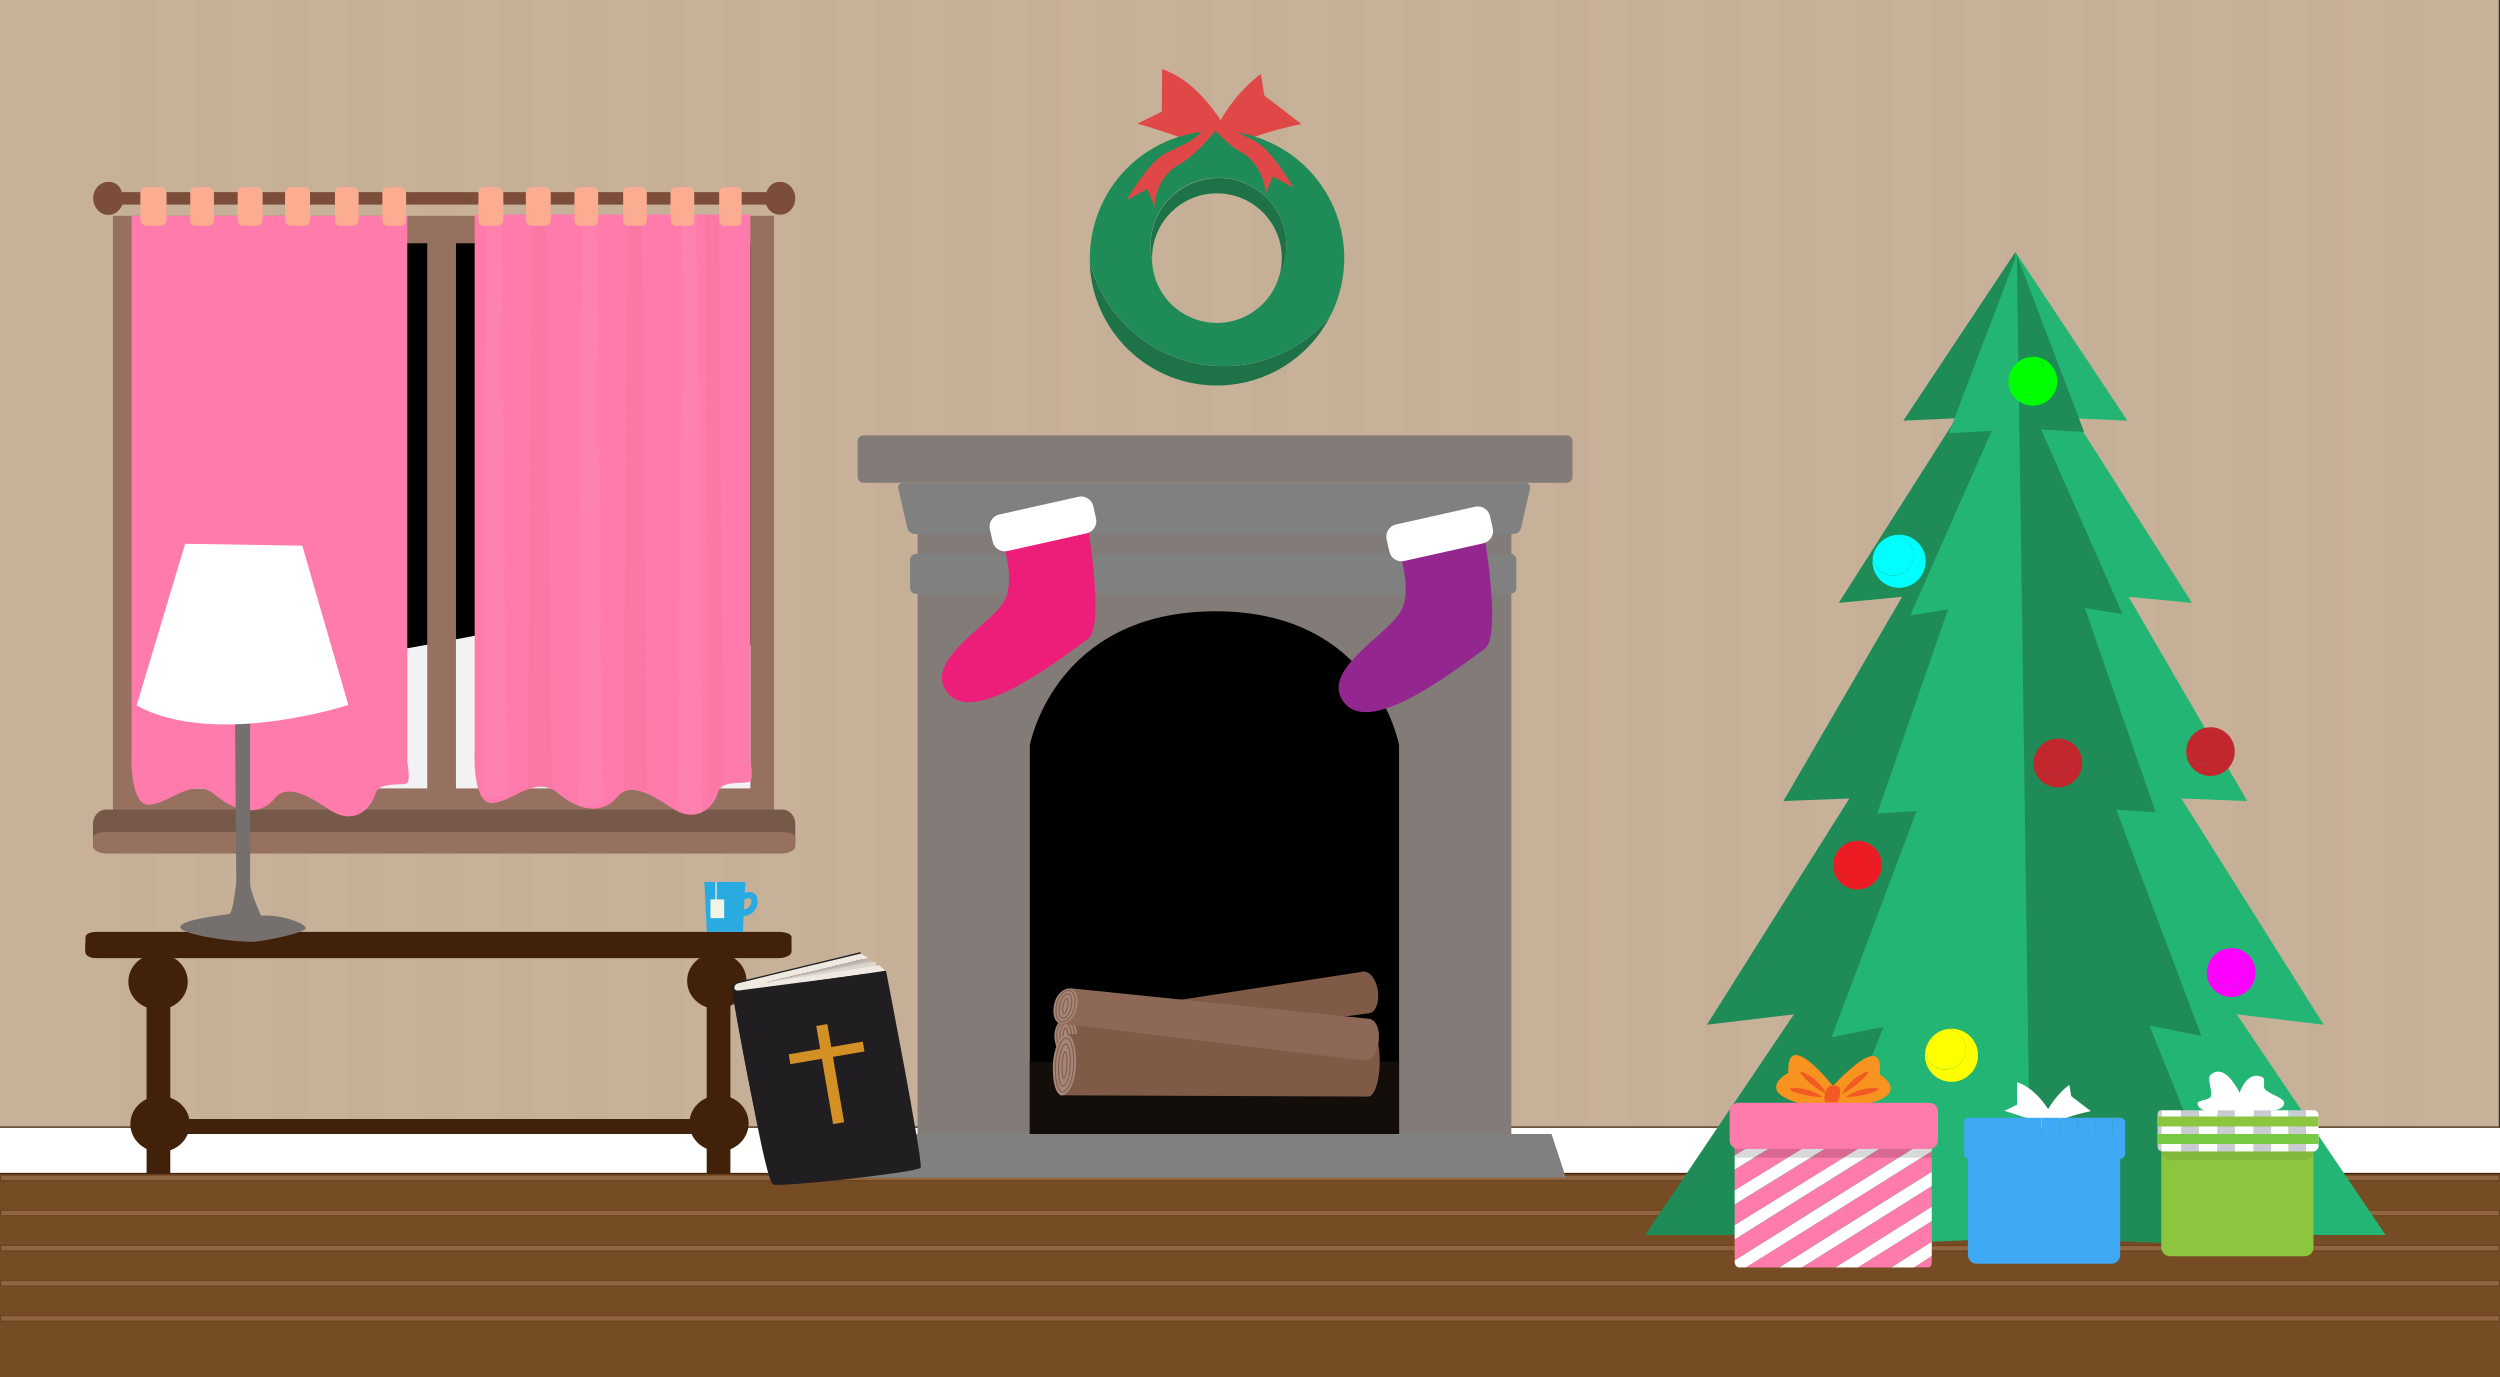 <?xml version="1.0" encoding="utf-8"?>
<!-- Generator: Adobe Illustrator 22.0.1, SVG Export Plug-In . SVG Version: 6.00 Build 0)  -->
<svg version="1.1" id="Layer_1" xmlns="http://www.w3.org/2000/svg" xmlns:xlink="http://www.w3.org/1999/xlink" x="0px" y="0px"
	 viewBox="0 0 2004 1104" style="enable-background:new 0 0 2004 1104;" xml:space="preserve">
<rect x="0" y="0" width="2004" height="1104" fill="#333333" stroke="none"/>
<style type="text/css">
	.st0{fill:#C7B299;}
	.st1{opacity:2.000000e-02;}
	.st2{fill:#9E123A;}
	.st3{fill:#754C24;}
	.st4{fill:#FFFFFF;stroke:#42210B;stroke-width:1.033;stroke-miterlimit:10;}
	.st5{opacity:0.2;}
	.st6{fill:#FFC6AA;stroke:#42210B;stroke-miterlimit:10;}
	.st7{fill:#F2F2F2;}
	.st8{fill:#967160;}
	.st9{fill:#775949;}
	.st10{fill:#7C4E3A;}
	.st11{fill:#FF7BAC;}
	.st12{opacity:5.000000e-02;fill:#FF7BAC;enable-background:new    ;}
	.st13{opacity:5.000000e-02;fill:#A04A10;enable-background:new    ;}
	.st14{opacity:5.000000e-02;fill:#FFFFFF;enable-background:new    ;}
	.st15{fill:#FCAC90;}
	.st16{fill:#42210B;}
	.st17{fill:#29ABE2;}
	.st18{fill:#F1F4E1;}
	.st19{fill:#22B573;}
	.st20{fill:#1F8C58;}
	.st21{fill:#FF00FF;}
	.st22{fill:#00FF00;}
	.st23{fill:#C1272D;}
	.st24{fill:#FFFF00;}
	.st25{fill:#00FFFF;}
	.st26{fill:#ED1C24;}
	.st27{fill:#FFFFFF;}
	.st28{fill:#3FA9F5;}
	.st29{opacity:7.000000e-02;}
	.st30{fill:#F7931E;}
	.st31{opacity:0.15;enable-background:new    ;}
	.st32{fill:#F15A24;}
	.st33{fill:#8CC63F;}
	.st34{fill:#CBCBD3;}
	.st35{fill:#7AC943;}
	.st36{fill:#827B78;}
	.st37{fill:#808080;}
	.st38{fill:#140E0B;}
	.st39{fill:#7F5A47;}
	.st40{fill:#A5877A;}
	.st41{fill:none;stroke:#875F4D;stroke-miterlimit:10;}
	.st42{fill:#8E6857;}
	.st43{fill:#ED1E79;}
	.st44{fill:#93278F;}
	.st45{fill:#75706E;}
	.st46{fill:#E04848;}
	.st47{fill:#1D7247;}
	.st48{fill:#211E21;}
	.st49{fill:#BAB2AB;}
	.st50{fill:#CCC2B8;}
	.st51{fill:#DBD4CC;}
	.st52{fill:#EFE9E1;}
	.st53{fill:#D39024;}
</style>
<title>background2</title>
<rect x="-7.5" class="st0" width="2010.5" height="1104"/>
<g class="st1">
	<rect x="1911" class="st2" width="27.5" height="1104"/>
	<rect x="1850.5" class="st2" width="27.5" height="1104"/>
	<rect x="1790.1" class="st2" width="27.5" height="1104"/>
	<rect x="1729.6" class="st2" width="27.5" height="1104"/>
	<rect x="1669.2" class="st2" width="27.5" height="1104"/>
	<rect x="1608.7" class="st2" width="27.5" height="1104"/>
	<rect x="1548.3" class="st2" width="27.5" height="1104"/>
	<rect x="1487.8" class="st2" width="27.5" height="1104"/>
	<rect x="1427.4" class="st2" width="27.5" height="1104"/>
	<rect x="1366.9" class="st2" width="27.5" height="1104"/>
	<rect x="1306.5" class="st2" width="27.5" height="1104"/>
	<rect x="1246.1" class="st2" width="27.5" height="1104"/>
	<rect x="1185.6" class="st2" width="27.5" height="1104"/>
	<rect x="1125.2" class="st2" width="27.5" height="1104"/>
	<rect x="1064.7" class="st2" width="27.5" height="1104"/>
	<rect x="1004.3" class="st2" width="27.5" height="1104"/>
	<rect x="943.8" class="st2" width="27.5" height="1104"/>
	<rect x="883.4" class="st2" width="27.5" height="1104"/>
	<rect x="822.9" class="st2" width="27.5" height="1104"/>
	<rect x="762.5" class="st2" width="27.5" height="1104"/>
	<rect x="702" class="st2" width="27.5" height="1104"/>
	<rect x="641.6" class="st2" width="27.5" height="1104"/>
	<rect x="581.1" class="st2" width="27.5" height="1104"/>
	<rect x="520.7" class="st2" width="27.5" height="1104"/>
	<rect x="460.2" class="st2" width="27.5" height="1104"/>
	<rect x="399.8" class="st2" width="27.5" height="1104"/>
	<rect x="339.3" class="st2" width="27.5" height="1104"/>
	<rect x="278.9" class="st2" width="27.5" height="1104"/>
	<rect x="218.4" class="st2" width="27.5" height="1104"/>
	<rect x="158" class="st2" width="27.5" height="1104"/>
	<rect x="97.6" class="st2" width="27.5" height="1104"/>
</g>
<rect x="-16.7" y="913.6" class="st3" width="2045.4" height="190.4"/>
<rect x="-30.2" y="903.5" class="st4" width="2052.5" height="37.2"/>
<g class="st5">
	<rect x="0.5" y="1054.6" class="st6" width="2003" height="4.5"/>
	<rect x="0.5" y="1026.4" class="st6" width="2003" height="4.5"/>
	<rect x="0.5" y="998.3" class="st6" width="2003" height="4.5"/>
	<rect x="0.5" y="970.1" class="st6" width="2003" height="4.5"/>
	<rect x="0.5" y="941.9" class="st6" width="2003" height="4.5"/>
</g>
<rect x="100.5" y="185" width="510" height="456"/>
<path class="st7" d="M610.5,641h-510V518.5c0,0,131.9,10.3,175.9,8s130.2-25.5,174.3-26.2c40.3-0.7,159.8,18.2,159.8,18.2V641z"/>
<path class="st8" d="M620.5,650h-530V173h530V650z M109.5,632h492V195h-492V632z"/>
<path class="st9" d="M637.5,673.5c0,5.6-4.6,10.5-10,10.5h-543c-5.4,0-10-5-10-10.5v-13.4c0-5.6,4.6-11.1,10-11.1h543
	c5.4,0,10,5.5,10,11.1V673.5z"/>
<path class="st8" d="M637.5,678.5c0,2.8-4.6,5.5-10,5.5h-543c-5.4,0-10-2.7-10-5.5v-6.7c0-2.8,4.6-4.8,10-4.8h543c5.4,0,10,2,10,4.8
	V678.5z"/>
<path class="st10" d="M625.3,145.8c-4.7,0-8.8,2.2-10.9,8.2H97.8c-2-6-6.1-8.2-10.9-8.2c-6.8,0-12.2,5.7-12.2,13.1
	s5.5,13.4,12.2,13.4c5,0,9.3-3.3,11.2-8.3h516c1.6,4.8,6.1,8.1,11.2,8.1c6.8,0,12.2-5.7,12.2-13.1S632.1,145.8,625.3,145.8z"/>
<path class="st11" d="M326.5,610.9V173h-221v427.8c0,0-2.8,46.7,15.2,44.2s34.1-22.7,52.1-7.6s36.2,16.4,47.5,2.5s33.1,2.5,44.6,9.7
	c20.8,13,33.3-3.4,36.1-13.5s22.6-5.8,25.4-8.5S326.5,610.9,326.5,610.9z"/>
<polygon class="st12" points="167.6,633 148.4,633 151.8,173 163.1,173 "/>
<polygon class="st12" points="208.1,647 189,647 192.4,179 203.6,179 "/>
<polygon class="st12" points="131.5,640 112.3,640 115.7,179 127,179 "/>
<polygon class="st12" points="244.2,634 225,634 228.4,176 239.7,176 "/>
<polygon class="st12" points="305,626.7 293.8,644.1 290.4,173 301.6,173 "/>
<polygon class="st12" points="288.1,653 269,653 272.4,176 283.6,176 "/>
<path class="st11" d="M601.5,609.6V172h-221v427.5c0,0-2.9,46.7,15.1,44.2s34-22.7,52-7.6s36.2,16.4,47.4,2.5s33,2.5,44.6,9.7
	c20.8,13,33.3-3.4,36.1-13.5s22.7-5.8,25.6-8.5S601.5,609.6,601.5,609.6z"/>
<polygon class="st13" points="442.2,632 423.1,632 426.5,172 437.7,172 "/>
<polygon class="st14" points="482.8,646 463.6,646 467,177 478.3,177 "/>
<polygon class="st14" points="406.2,638 387,638 390.4,177 401.7,177 "/>
<polygon class="st13" points="518.8,633 499.7,633 503.1,173 514.3,173 "/>
<polygon class="st13" points="579.7,625.6 568.4,643 565,172 576.3,172 "/>
<polygon class="st14" points="562.8,652 543.6,652 547,173 558.3,173 "/>
<path class="st15" d="M594.5,176.6c0,2.5-1.3,4.4-3.6,4.4h-10.4c-2.3,0-4-1.9-4-4.1c0-0.1,0-0.1,0-0.2v-21.9c0-2.5,1.7-4.7,4-4.7
	h10.4c2.3,0,3.6,2.2,3.6,4.7L594.5,176.6z"/>
<path class="st15" d="M556.5,176.6c0.1,2.3-1.6,4.2-3.9,4.4c-0.1,0-0.1,0-0.2,0H542c-2.4,0-4.4-1.9-4.5-4.4v-21.9
	c0-2.5,2-4.6,4.5-4.7h10.4c2.3,0,4.1,2.2,4.1,4.7V176.6z"/>
<path class="st15" d="M518.5,176.6c-0.1,2.5-2.2,4.4-4.7,4.4h-10.4c-2.3,0-3.9-1.8-3.9-4.4v-21.9c0-2.5,1.6-4.7,3.9-4.7h10.4
	c2.5,0.1,4.6,2.2,4.7,4.7V176.6z"/>
<path class="st15" d="M479.5,176.6c0.1,2.3-1.8,4.3-4.1,4.4c0,0-0.1,0-0.1,0h-10.4c-2.4,0-4.4-2-4.4-4.4v-21.9
	c0-2.5,1.9-4.5,4.4-4.7h10.4c2.4,0.2,4.3,2.3,4.2,4.7V176.6z"/>
<path class="st15" d="M441.5,176.6c0,2.5-2.5,4.4-4.8,4.4h-10.4c-2.3,0-4.8-1.8-4.8-4.4v-21.9c0.2-2.6,2.2-4.6,4.8-4.7h10.4
	c2.6,0.1,4.6,2.1,4.8,4.7V176.6z"/>
<path class="st15" d="M403.5,176.6c0,2.5-3,4.4-5.3,4.4h-10.4c-2.4,0-4.3-1.9-4.3-4.3c0,0,0-0.1,0-0.1v-21.9
	c-0.1-2.5,1.8-4.5,4.3-4.7h10.4c2.3,0,5.3,2.2,5.3,4.7L403.5,176.6z"/>
<path class="st15" d="M325.5,176.6c0,2.4-2,4.4-4.4,4.4h-10.4c-2.3,0-4.2-1.9-4.2-4.2c0,0,0-0.1,0-0.1v-21.9c0-2.5,1.9-4.7,4.2-4.7
	h10.4c2.5,0.2,4.4,2.2,4.4,4.7L325.5,176.6z"/>
<path class="st15" d="M287.5,176.6c0,2.5-2.7,4.4-5,4.4h-10.4c-2.3,0-3.6-1.8-3.6-4.4v-21.9c0-2.5,1.3-4.7,3.6-4.7h10.4
	c2.3,0,5,2.2,5,4.7V176.6z"/>
<path class="st15" d="M248.5,176.6c-0.1,2.4-2.1,4.4-4.5,4.4h-10.4c-2.3,0-5.1-1.8-5.1-4.4v-21.9c0-2.5,2.8-4.7,5.1-4.7H244
	c2.5,0.1,4.5,2.2,4.5,4.7V176.6z"/>
<path class="st15" d="M210.5,176.6c0,2.5-2.8,4.4-5.1,4.4H195c-2.4,0-4.4-1.9-4.5-4.4v-21.9c0-2.5,2-4.6,4.5-4.7h10.4
	c2.3,0,5.1,2.2,5.1,4.7V176.6z"/>
<path class="st15" d="M171.5,176.6c-0.1,2.5-2.2,4.4-4.6,4.4h-10.4c-2.2,0-4-1.8-4-4c0-0.1,0-0.3,0-0.4v-21.9c0-2.5,1.7-4.7,4-4.7
	h10.4c2.5,0.1,4.5,2.2,4.6,4.7L171.5,176.6z"/>
<path class="st15" d="M133.5,176.6c0,2.5-2.9,4.4-5.2,4.4h-10.4c-2.3,0-5.4-1.8-5.4-4.4v-21.9c0-2.5,3.1-4.7,5.4-4.7h10.4
	c2.3,0,5.2,2.2,5.2,4.7V176.6z"/>
<rect x="342.5" y="183" class="st8" width="23" height="458"/>
<rect x="117.5" y="768" class="st16" width="19" height="173"/>
<rect x="566.5" y="768" class="st16" width="19" height="173"/>
<path class="st16" d="M150.5,786.9c0,12.4-10.6,22.4-23.8,22.4s-23.8-10-23.8-22.4s10.6-22.4,23.8-22.4S150.5,774.5,150.5,786.9z"/>
<path class="st16" d="M152.1,901c0,12.4-10.6,22.4-23.8,22.4s-23.8-10-23.8-22.4s10.6-22.4,23.8-22.4S152.1,888.7,152.1,901z"/>
<path class="st16" d="M598.4,786.3c0,12.4-10.6,22.4-23.8,22.4s-23.8-10-23.8-22.4s10.6-22.4,23.8-22.4S598.4,773.9,598.4,786.3z"/>
<path class="st16" d="M600.1,900.5c0,12.4-10.6,22.4-23.7,22.4s-23.8-10-23.8-22.4s10.6-22.5,23.8-22.5S600.1,888.1,600.1,900.5z"/>
<path class="st16" d="M634.5,762.8c0,3.2-5.5,5.2-10.5,5.2H78c-4.9,0-9.5-2-9.5-5.2v-11.4c0-3.2,4.5-4.4,9.5-4.4H624
	c4.9,0,10.5,1.2,10.5,4.4V762.8z"/>
<path class="st16" d="M68.5,756v7.1c0,3.2,4.1,4.9,9,4.9h545.2c4.9,0,8.8-1.7,8.8-4.9V756H68.5z"/>
<rect x="142.5" y="897" class="st16" width="424" height="12"/>
<path class="st17" d="M606.9,719.4c-1.4-4.6-5.7-5-9.9-3.7l0.5-8.7h-32.9l2,40h28.9l0.6-12.5c2.6-0.3,5-1.3,7.1-2.9
	C606.6,728.6,608.1,723.9,606.9,719.4z M599.1,728.1c-0.9,0.5-1.8,0.8-2.8,1l0.4-8c2.4-1.1,4.8-1.7,5.4,0.1
	C602.9,723.7,601.3,726.8,599.1,728.1z"/>
<rect x="573.5" y="707" class="st18" width="1" height="15"/>
<rect x="569.5" y="721" class="st18" width="11" height="15"/>
<polyline class="st19" points="1615.5,202 1705.3,337.2 1663,335.3 1757.1,483.3 1706.3,478.4 1801.4,642.1 1748.6,640.1 
	1862.7,821.4 1793,813.1 1912.3,990 1596.5,990 "/>
<polyline class="st20" points="1616.1,203 1670.6,346.2 1636.2,344.3 1701.5,492.3 1671.2,487.4 1728,651.1 1696.5,649.1 
	1764.6,830.4 1723,822.1 1794.2,999 1604.8,991 "/>
<polyline class="st20" points="1615.5,202 1525.7,337.2 1568,335.3 1473.9,483.3 1524.7,478.4 1429.6,642.1 1482.4,640.1 
	1368.3,821.4 1438,813.1 1318.7,990 1634.5,990 "/>
<polyline class="st19" points="1616.7,204 1562.2,347.2 1596.6,345.3 1531.3,493.3 1561.6,488.4 1504.8,652.1 1536.4,650.1 
	1468.2,831.4 1509.9,823.1 1438.6,1000 1628,992 "/>
<path class="st21" d="M1788.6,759.9c-0.8,0-1.6,0.1-2.4,0.2c8.3,1.2,14,8.8,12.8,17.1c-1.2,8.3-8.8,14-17.1,12.8
	c-6.7-0.9-11.9-6.2-12.8-12.8c-0.1,0.8-0.2,1.6-0.2,2.4c0,10.8,8.8,19.6,19.6,19.6c10.8,0,19.6-8.8,19.6-19.6
	S1799.4,759.9,1788.6,759.9L1788.6,759.9z"/>
<path class="st21" d="M1784.1,790.2c8.3,0,15.1-6.7,15.2-15c0-7.6-5.5-14-13-15c-8.9,1.1-15.9,8.1-17.1,17.1
	C1770.2,784.6,1776.5,790.2,1784.1,790.2z"/>
<path class="st22" d="M1629.6,285.9c-0.8,0-1.6,0.1-2.4,0.2c8.3,1.2,14,8.8,12.8,17.1s-8.8,14-17.1,12.8
	c-6.7-0.9-11.9-6.2-12.8-12.8c-0.1,0.8-0.2,1.6-0.2,2.4c0,10.8,8.8,19.6,19.6,19.6s19.6-8.8,19.6-19.6S1640.4,285.9,1629.6,285.9
	L1629.6,285.9z"/>
<path class="st22" d="M1625.1,316.2c8.3,0,15.1-6.7,15.2-15c0-7.6-5.5-14-13-15c-8.9,1.1-15.9,8.1-17.1,17.1
	C1611.2,310.6,1617.5,316.2,1625.1,316.2z"/>
<path class="st23" d="M1772,582.9c-0.8,0-1.6,0.1-2.4,0.2c8.2,1.2,13.9,8.8,12.7,17s-8.8,13.9-17,12.7c-6.6-1-11.7-6.1-12.7-12.7
	c-0.1,0.8-0.2,1.6-0.2,2.4c0,10.8,8.7,19.5,19.5,19.5s19.5-8.7,19.5-19.5C1791.5,591.7,1782.7,583,1772,582.9L1772,582.9z"/>
<path class="st23" d="M1767.5,613c8.3,0.2,15.1-6.4,15.3-14.7c0.2-7.7-5.6-14.3-13.2-15.2c-8.9,1.1-15.9,8.1-17,17
	C1753.7,607.5,1760,613,1767.5,613z"/>
<path class="st24" d="M1564.3,824.6c-0.9,0-1.8,0.1-2.6,0.2c8.9,1.3,15.2,9.5,13.9,18.5s-9.5,15.2-18.5,13.9
	c-7.2-1-12.9-6.7-13.9-13.9c-0.1,0.9-0.2,1.7-0.2,2.6c0,11.7,9.5,21.3,21.3,21.3c11.7,0,21.3-9.5,21.3-21.3
	C1585.6,834.1,1576.1,824.6,1564.3,824.6L1564.3,824.6z"/>
<path class="st24" d="M1559.4,857.3c9,0,16.4-7.3,16.4-16.3c0-8.2-6-15.1-14.1-16.2c-9.7,1.2-17.3,8.8-18.5,18.5
	C1544.4,851.3,1551.3,857.3,1559.4,857.3z"/>
<path class="st25" d="M1522.3,428.6c-0.9,0-1.8,0.1-2.6,0.2c8.9,1.3,15.2,9.5,13.9,18.5s-9.5,15.2-18.5,13.9
	c-7.2-1-12.9-6.7-13.9-13.9c-0.1,0.9-0.2,1.7-0.2,2.6c0,11.7,9.5,21.3,21.3,21.3s21.3-9.5,21.3-21.3S1534.1,428.6,1522.3,428.6z"/>
<path class="st25" d="M1517.4,461.3c9,0,16.4-7.3,16.4-16.3c0-8.2-6-15.1-14.1-16.2c-9.7,1.2-17.3,8.8-18.5,18.5
	C1502.4,455.3,1509.3,461.3,1517.4,461.3z"/>
<path class="st26" d="M1489,673.9c-0.8,0-1.6,0.1-2.4,0.2c8.2,1.2,13.9,8.8,12.7,17s-8.8,13.9-17,12.7c-6.6-1-11.7-6.1-12.7-12.7
	c-0.1,0.8-0.2,1.6-0.2,2.4c0,10.8,8.7,19.5,19.5,19.5s19.5-8.7,19.5-19.5C1508.5,682.7,1499.7,674,1489,673.9L1489,673.9z"/>
<path class="st26" d="M1484.5,704c8.3,0.2,15.1-6.4,15.3-14.7c0.2-7.7-5.6-14.3-13.2-15.2c-8.9,1.1-15.9,8.1-17,17
	C1470.7,698.5,1477,704,1484.5,704z"/>
<path class="st23" d="M1649.6,591.9c-0.8,0-1.6,0.1-2.4,0.2c8.3,1.2,14,8.8,12.8,17.1c-1.2,8.3-8.8,14-17.1,12.8
	c-6.7-0.9-11.9-6.2-12.8-12.8c-0.1,0.8-0.2,1.6-0.2,2.4c0,10.8,8.8,19.6,19.6,19.6c10.8,0,19.6-8.8,19.6-19.6
	S1660.4,591.9,1649.6,591.9L1649.6,591.9z"/>
<path class="st23" d="M1645.1,622.2c8.3,0,15.1-6.7,15.2-15c0-7.6-5.5-14-13-15c-8.9,1.1-15.9,8.1-17.1,17.1
	C1631.2,616.6,1637.5,622.2,1645.1,622.2z"/>
<path class="st27" d="M1635,903.8c0,0,6.7-21.7,23.8-34.2l1.5,9.1l15.7,12c0,0-28.2,5.6-33.2,13.1"/>
<path class="st27" d="M1648.7,901.6c0,0-11.5-27.5-31.7-34.1l-0.1,18l-10.3,5c0,0,27.6,7.8,34.7,13.5"/>
<path class="st28" d="M1584.5,908h108c3.9,0,7,3.1,7,7v91c0,3.9-3.1,7-7,7h-108c-3.9,0-7-3.1-7-7v-91
	C1577.5,911.1,1580.6,908,1584.5,908z"/>
<g class="st29">
	<path class="st28" d="M1584.5,908h108c3.9,0,7,3.1,7,7v14c0,3.9-3.1,7-7,7h-108c-3.9,0-7-3.1-7-7v-14
		C1577.5,911.1,1580.6,908,1584.5,908z"/>
</g>
<rect x="1651.5" y="896" class="st28" width="14" height="33"/>
<rect x="1622.5" y="896" class="st28" width="14" height="33"/>
<path class="st28" d="M1574.5,899.6v25.2c0,2.1,1,3.8,3,3.8v-32.7C1575.5,895.8,1574.5,897.5,1574.5,899.6z"/>
<rect x="1593.5" y="896" class="st28" width="14" height="33"/>
<rect x="1679.5" y="896" class="st28" width="14" height="33"/>
<path class="st28" d="M1703.5,924.8v-25.2c-0.1-2.1-1.9-3.7-3.9-3.6h-6.1v33h6.1C1701.6,929,1703.5,926.8,1703.5,924.8z"/>
<rect x="1665.5" y="896" class="st28" width="14" height="33"/>
<rect x="1636.5" y="896" class="st28" width="15" height="33"/>
<rect x="1607.5" y="896" class="st28" width="15" height="33"/>
<rect x="1577.5" y="896" class="st28" width="16" height="33"/>
<path class="st30" d="M1452.3,889.7c0,0,59.6-73.7,54.4-28.6C1506.7,861,1548.2,885.9,1452.3,889.7z"/>
<path class="st30" d="M1485.7,891.6c0,0-54.1-76.9-52.2-31.6C1433.5,860,1390.3,882.5,1485.7,891.6z"/>
<polygon class="st11" points="1471.2,1016 1548.5,967.4 1548.5,950.7 1444.4,1016 "/>
<polygon class="st11" points="1390.5,954.2 1499.5,887 1472.7,887 1390.5,937.5 "/>
<polygon class="st11" points="1390.5,1010.2 1548.5,911.4 1548.5,894.7 1390.5,993.5 "/>
<polygon class="st11" points="1516.1,1016 1548.5,995.4 1548.5,978.7 1489.3,1016 "/>
<polygon class="st11" points="1426.2,1016 1548.5,939.4 1548.5,922.7 1399.4,1016 "/>
<path class="st11" d="M1394.2,887c-1.9-0.2-3.5,1.2-3.7,3.1c0,0.2,0,0.4,0,0.5v7.6l19.1-11.2H1394.2z"/>
<path class="st11" d="M1545.3,1016c2.1,0,3.2-2,3.2-4.5v-4.9l-14.2,9.3H1545.3z"/>
<polygon class="st11" points="1390.5,982.2 1544.4,887 1517.6,887 1390.5,965.5 "/>
<polygon class="st11" points="1390.5,909.5 1390.5,926.2 1454.5,887 1427.8,887 "/>
<polygon class="st27" points="1534.3,1016 1548.5,1006.7 1548.5,995.4 1516.1,1016 "/>
<polygon class="st27" points="1489.3,1016 1548.5,978.7 1548.5,967.4 1471.2,1016 "/>
<polygon class="st27" points="1444.4,1016 1548.5,950.7 1548.5,939.4 1426.2,1016 "/>
<path class="st27" d="M1390.5,1011.5c0,2.4,1.6,4.5,3.7,4.5h5.3l149-93.3v-11.3l-158,98.9V1011.5z"/>
<path class="st27" d="M1390.5,993.5l158-98.9v-4.1c0-2.4-1.1-3.6-3.2-3.6h-0.9l-153.9,95.2V993.5z"/>
<polygon class="st27" points="1390.5,965.5 1517.6,887 1499.5,887 1390.5,954.2 "/>
<polygon class="st27" points="1390.5,937.5 1472.7,887 1454.5,887 1390.5,926.2 "/>
<polygon class="st11" points="1409.6,887 1390.5,898.2 1390.5,909.5 1427.8,887 "/>
<rect x="1390.5" y="909" class="st31" width="158" height="19"/>
<path class="st11" d="M1393.5,884h153c3.9,0,7,3.1,7,7v23c0,3.9-3.1,7-7,7h-153c-3.9,0-7-3.1-7-7v-23
	C1386.5,887.1,1389.6,884,1393.5,884z"/>
<path class="st32" d="M1476.6,876.6c0,0,5.7-11,17.3-16.5S1485.4,873.7,1476.6,876.6z"/>
<path class="st32" d="M1479.6,879.2c0,0,10-7.3,22.9-7S1488.8,880.5,1479.6,879.2z"/>
<path class="st32" d="M1463.9,876.6c0,0-5.7-11-17.3-16.5S1455.1,873.7,1463.9,876.6z"/>
<path class="st32" d="M1461,879.2c0,0-10-7.3-22.9-7S1451.8,880.5,1461,879.2z"/>
<path class="st32" d="M1462.8,883.6c0,0-2.5-12.8,6.7-13.5s4.6,12.7,3.2,13.5"/>
<path class="st27" d="M1790,897.8c0,0,4.7-43.5,23.8-34.2c2.1,1,0.3,7.1,1.5,9.1c2.5,4.2,16.5,7.1,15.7,12
	c-1.5,8.8-28.2,5.6-33.2,13.1"/>
<path class="st27" d="M1803.7,895.6c0,0-15.5-47.9-31.7-34.1c-3.4,2.9,2.3,14.2-0.1,18c-1.5,2.4-10.3,2.2-10.3,5
	c0.1,9.3,27.6,7.8,34.7,13.5"/>
<path class="st33" d="M1739.5,902h108c3.9,0,7,3.1,7,7v91c0,3.9-3.1,7-7,7h-108c-3.9,0-7-3.1-7-7v-91
	C1732.5,905.1,1735.6,902,1739.5,902z"/>
<g class="st29">
	<path d="M1739.5,902h108c3.9,0,7,3.1,7,7v14c0,3.9-3.1,7-7,7h-108c-3.9,0-7-3.1-7-7v-14C1732.5,905.1,1735.6,902,1739.5,902z"/>
</g>
<rect x="1806.5" y="890" class="st34" width="14" height="33"/>
<rect x="1777.5" y="890" class="st34" width="14" height="33"/>
<path class="st34" d="M1729.5,893.6v25.2c0,2.1,1,3.8,3,3.8v-32.7C1730.5,889.8,1729.5,891.5,1729.5,893.6z"/>
<rect x="1748.5" y="890" class="st34" width="14" height="33"/>
<rect x="1834.5" y="890" class="st34" width="14" height="33"/>
<path class="st27" d="M1858.5,918.8v-25.2c-0.1-2.1-1.9-3.7-3.9-3.6h-6.1v33h6.1C1856.6,923,1858.5,920.8,1858.5,918.8z"/>
<rect x="1820.5" y="890" class="st27" width="14" height="33"/>
<rect x="1791.5" y="890" class="st27" width="15" height="33"/>
<rect x="1762.5" y="890" class="st27" width="15" height="33"/>
<rect x="1732.5" y="890" class="st27" width="16" height="33"/>
<rect x="1729.5" y="895" class="st33" width="129" height="8"/>
<rect x="1729.5" y="909" class="st35" width="129" height="8"/>
<rect x="735.5" y="413" class="st36" width="476" height="509"/>
<path d="M973.5,490c-128.8,0.6-148,107.5-148,107.5V922h296V597.4C1121.5,597.4,1102.3,489.4,973.5,490z"/>
<polygon class="st37" points="1255.2,944 689.1,944 700.7,909 1243.7,909 "/>
<path class="st37" d="M1219.3,423.3c-0.7,2.6-2.9,4.5-5.7,4.7H733c-2.7-0.2-5-2.1-5.7-4.7l-7.2-31.6c-0.6-1.9,0.6-4,2.5-4.5
	c0.4-0.1,0.7-0.2,1.1-0.1h499.1c2,0,3.7,1.6,3.7,3.6c0,0.4,0,0.7-0.1,1.1L1219.3,423.3z"/>
<path class="st36" d="M692.1,349h563.8c2.6,0,4.6,2.1,4.6,4.6v28.8c0,2.6-2.1,4.6-4.6,4.6H692.1c-2.6,0-4.6-2.1-4.6-4.6v-28.8
	C687.5,351.1,689.6,349,692.1,349z"/>
<path class="st37" d="M734.1,444h476.8c2.6,0,4.6,2.1,4.6,4.6v22.8c0,2.6-2.1,4.6-4.6,4.6H734.1c-2.6,0-4.6-2.1-4.6-4.6v-22.8
	C729.5,446.1,731.6,444,734.1,444z"/>
<rect x="825.5" y="851" class="st38" width="296" height="58"/>
<polygon class="st39" points="1097.3,812.2 852.5,845.2 854.5,815.6 1093.7,778.7 "/>
<path class="st40" d="M863.5,829.4c0.6,7.9-4,15-9.1,15.5s-8.7-5.5-9.2-13.4s4-15,9.1-15.5S862.9,821.5,863.5,829.4z"/>
<path class="st41" d="M861.6,829.6c0.5,7-3.1,13.2-7.1,13.7s-6.9-5-7.4-12s3.1-13.2,7.1-13.7S861,822.6,861.6,829.6z"/>
<path class="st41" d="M859,829.9c0.4,5.5-1.9,10.3-4.4,10.5s-4.5-4-4.9-9.5s1.8-10.3,4.4-10.5S858.5,824.4,859,829.9z"/>
<path class="st41" d="M856.2,830.2c0.3,3.5-0.6,6.5-1.6,6.6s-1.9-2.7-2.2-6.2s0.6-6.5,1.6-6.6S855.9,826.7,856.2,830.2z"/>
<path class="st39" d="M1104.5,794.3c1.3,9.2-1.8,17.2-6.9,17.9s-10.2-6.2-11.5-15.3s1.8-17.2,6.9-17.9S1103.2,785.1,1104.5,794.3z"
	/>
<polygon class="st39" points="1096.5,879 849.5,878 855.5,829 1097.5,822.2 "/>
<path class="st40" d="M862.5,854.1c-0.5,13.4-6,24.1-11.2,23.9s-7.8-11.2-7.3-24.6s6-24.1,11.2-23.9S863,840.7,862.5,854.1z"/>
<path class="st41" d="M860.6,854c-0.4,11.9-4.9,21.4-8.9,21.2s-6.2-9.9-5.7-21.8s4.9-21.4,8.9-21.3S861,842.2,860.6,854z"/>
<path class="st41" d="M857.9,854c-0.3,9.3-3.2,16.7-5.8,16.6s-3.9-7.7-3.5-17s3.2-16.7,5.8-16.6S858.3,844.7,857.9,854z"/>
<path class="st41" d="M855.2,853.8c-0.2,6-1.5,10.8-2.5,10.7s-1.5-4.9-1.3-10.9s1.5-10.7,2.5-10.7S855.4,847.9,855.2,853.8z"/>
<ellipse class="st39" cx="1096.7" cy="850.7" rx="9.3" ry="28.3"/>
<polygon class="st42" points="1093.8,850.1 848.6,820.3 858,792.2 1098.8,816.8 "/>
<path class="st40" d="M863.2,807.8c-1.4,7.8-7.7,13.5-12.8,12.8s-7-7.5-5.5-15.3s7.7-13.5,12.8-12.8S864.7,799.9,863.2,807.8z"/>
<path class="st41" d="M861.3,807.5c-1.3,6.9-6.3,12-10.3,11.5s-5.4-6.6-4.1-13.5s6.3-12,10.3-11.5S862.6,800.5,861.3,807.5z"/>
<path class="st41" d="M858.7,807.1c-1,5.4-4.4,9.5-7,9.1s-3.3-5-2.3-10.4s4.4-9.5,7-9.1S859.7,801.7,858.7,807.1z"/>
<path class="st41" d="M855.9,806.7c-0.6,3.5-2.2,6.2-3.2,6s-1.2-3.1-0.5-6.5s2.2-6.2,3.2-6S856.6,803.2,855.9,806.7z"/>
<path class="st42" d="M1105.2,834.6c-1.1,9.2-6.1,16.2-11.2,15.5s-8.3-8.5-7.2-17.7s6.1-16.2,11.2-15.5S1106.3,825.5,1105.2,834.6z"
	/>
<path class="st43" d="M870.6,413.6c0,0,15.9,87.9,1.6,98.4c-26.7,19.5-90.1,68.5-111.8,44.3s27.8-51.5,42.8-71.6s-4.5-64.5-4.5-64.5
	L870.6,413.6z"/>
<path class="st27" d="M878.6,415.6c1.2,5.4-2.2,10.7-7.6,11.9l-63.4,14.2c-5.4,1.2-10.7-2.2-11.9-7.6l-2.2-9.8
	c-1.2-5.4,2.2-10.7,7.6-11.9l63.4-14.2c5.4-1.2,10.7,2.2,11.9,7.6L878.6,415.6z"/>
<path class="st44" d="M1188.6,421.6c0,0,15.9,87.9,1.6,98.4c-26.7,19.5-90.1,68.5-111.8,44.3s27.8-51.5,42.8-71.6
	s-4.5-64.5-4.5-64.5L1188.6,421.6z"/>
<path class="st27" d="M1196.6,423.6c1.2,5.4-2.2,10.7-7.6,11.9l-63.4,14.2c-5.4,1.2-10.7-2.2-11.9-7.6l-2.2-9.8
	c-1.2-5.4,2.2-10.7,7.6-11.9l63.4-14.2c5.4-1.2,10.7,2.2,11.9,7.6L1196.6,423.6z"/>
<path class="st45" d="M188.4,578.6l1,128.7c0,0-2.6,24.9-5.7,25.4s-39.7,4.4-39.2,10.6s48.8,13,61.2,11.4s39.9-7.3,39.4-10.9
	s-19.2-10.9-35.8-9.8c0,0-9.3-19.7-8.8-27V574.7l-13,0.5L188.4,578.6z"/>
<path class="st27" d="M279.2,565.1c0,0-106.4,34.8-169.7,0.5l38.9-129.7l93.9,1.5L279.2,565.1z"/>
<path class="st46" d="M965.5,124.3c0,0,12.7-41.2,45.2-65l2.8,17.3l29.7,22.8c0,0-53.5,10.6-63,24.9"/>
<path class="st46" d="M991.6,120.2c0,0-21.8-52.1-60.1-64.8l-0.2,34.1l-19.6,9.6c0,0,52.4,14.8,65.9,25.6"/>
<path class="st47" d="M981,293.5c-50.9,0-95.2-34.7-107.5-84c1.4,56.3,48.1,100.9,104.5,99.5c37.4-0.9,71.4-22.3,88.4-55.7
	C1045.3,278.8,1014,293.5,981,293.5z"/>
<path class="st20" d="M981,293.5c33,0,64.3-14.7,85.4-40.2c25.6-50.2,5.7-111.6-44.4-137.2c-50.2-25.6-111.6-5.7-137.2,44.4
	c-7.4,14.4-11.2,30.4-11.2,46.6c0,0.8,0,1.6,0,2.4C885.8,258.8,930.1,293.5,981,293.5z M976.7,142.5c30.1,0,54.5,24.4,54.5,54.5
	c0,8.6-2,17-5.9,24.6c-8.1,27.5-37.1,43.3-64.6,35.1c-21.5-6.3-36.5-25.7-37.2-48.1c-6.5-29.4,12.1-58.5,41.5-64.9
	C968.9,142.9,972.8,142.5,976.7,142.5L976.7,142.5z"/>
<path class="st47" d="M923.5,207.1c-0.1-28.7,23.1-52.1,51.9-52.1c28.7-0.1,52.1,23.1,52.1,51.9c0,5-0.7,10-2.1,14.8
	c13.5-26.9,2.7-59.7-24.1-73.2s-59.7-2.7-73.2,24.1c-3.8,7.6-5.8,15.9-5.8,24.4c0,3.9,0.4,7.9,1.3,11.7
	C923.5,208.2,923.5,207.6,923.5,207.1z"/>
<path class="st46" d="M976.7,102c0,0-16.9,22.1-31.9,30.1c-15,8-20.2,27.8-19.1,34.2l-6-14.9l-16.5,9c0,0,16.5-29.9,31.1-37.5
	s23.6-9.5,31.5-20.9"/>
<path class="st46" d="M963.2,92c0,0,16.9,22.1,31.9,30.1s20.2,27.8,19.1,34.2l6-14.9l16.5,9c0,0-16.5-29.9-31.1-37.5
	S982,103.4,974.1,92"/>
<g>
	<g>
		<path class="st48" d="M689.8,763.2l-98.5,23.9c0,0-5.2,1.9-4.6,6.1c2.7,18.2,24.5,141.4,33,144.6c13.4,5.1,100.9-21.9,100.9-21.9
			L689.8,763.2z"/>
		<g>
			<polygon class="st49" points="695.7,767.9 610.6,788.2 696.5,776.5 			"/>
			<polygon class="st50" points="698.3,769.8 612.9,787.8 699.1,778 			"/>
			<polygon class="st51" points="702,770.6 612.9,787.8 702.8,778.9 			"/>
			<path class="st52" d="M704.6,773.7l-92,14.1c29.5-6.9,83.4-20,83.4-20l-6.1-3.4c0,0-73.5,17.5-98.5,23.9
				c-0.9,0.2-2.8,1.4-2.8,3.3c0,3,3.5,2.4,3.5,2.4l118.3-15.4L704.6,773.7z"/>
		</g>
		<path class="st48" d="M738,936c2.2-4-27.8-157.9-27.8-157.9l-122.9,18c12.5,69.2,27.1,150.8,32.4,153.4
			C624.7,951.9,735.8,939.8,738,936z"/>
	</g>
	<g>
		
			<rect x="660.6" y="820.9" transform="matrix(0.986 -0.169 0.169 0.986 -135.776 124.649)" class="st53" width="9" height="79.8"/>
		
			<rect x="632.1" y="839.8" transform="matrix(0.986 -0.169 0.169 0.986 -132.947 123.913)" class="st53" width="60.2" height="8"/>
	</g>
</g>
</svg>
